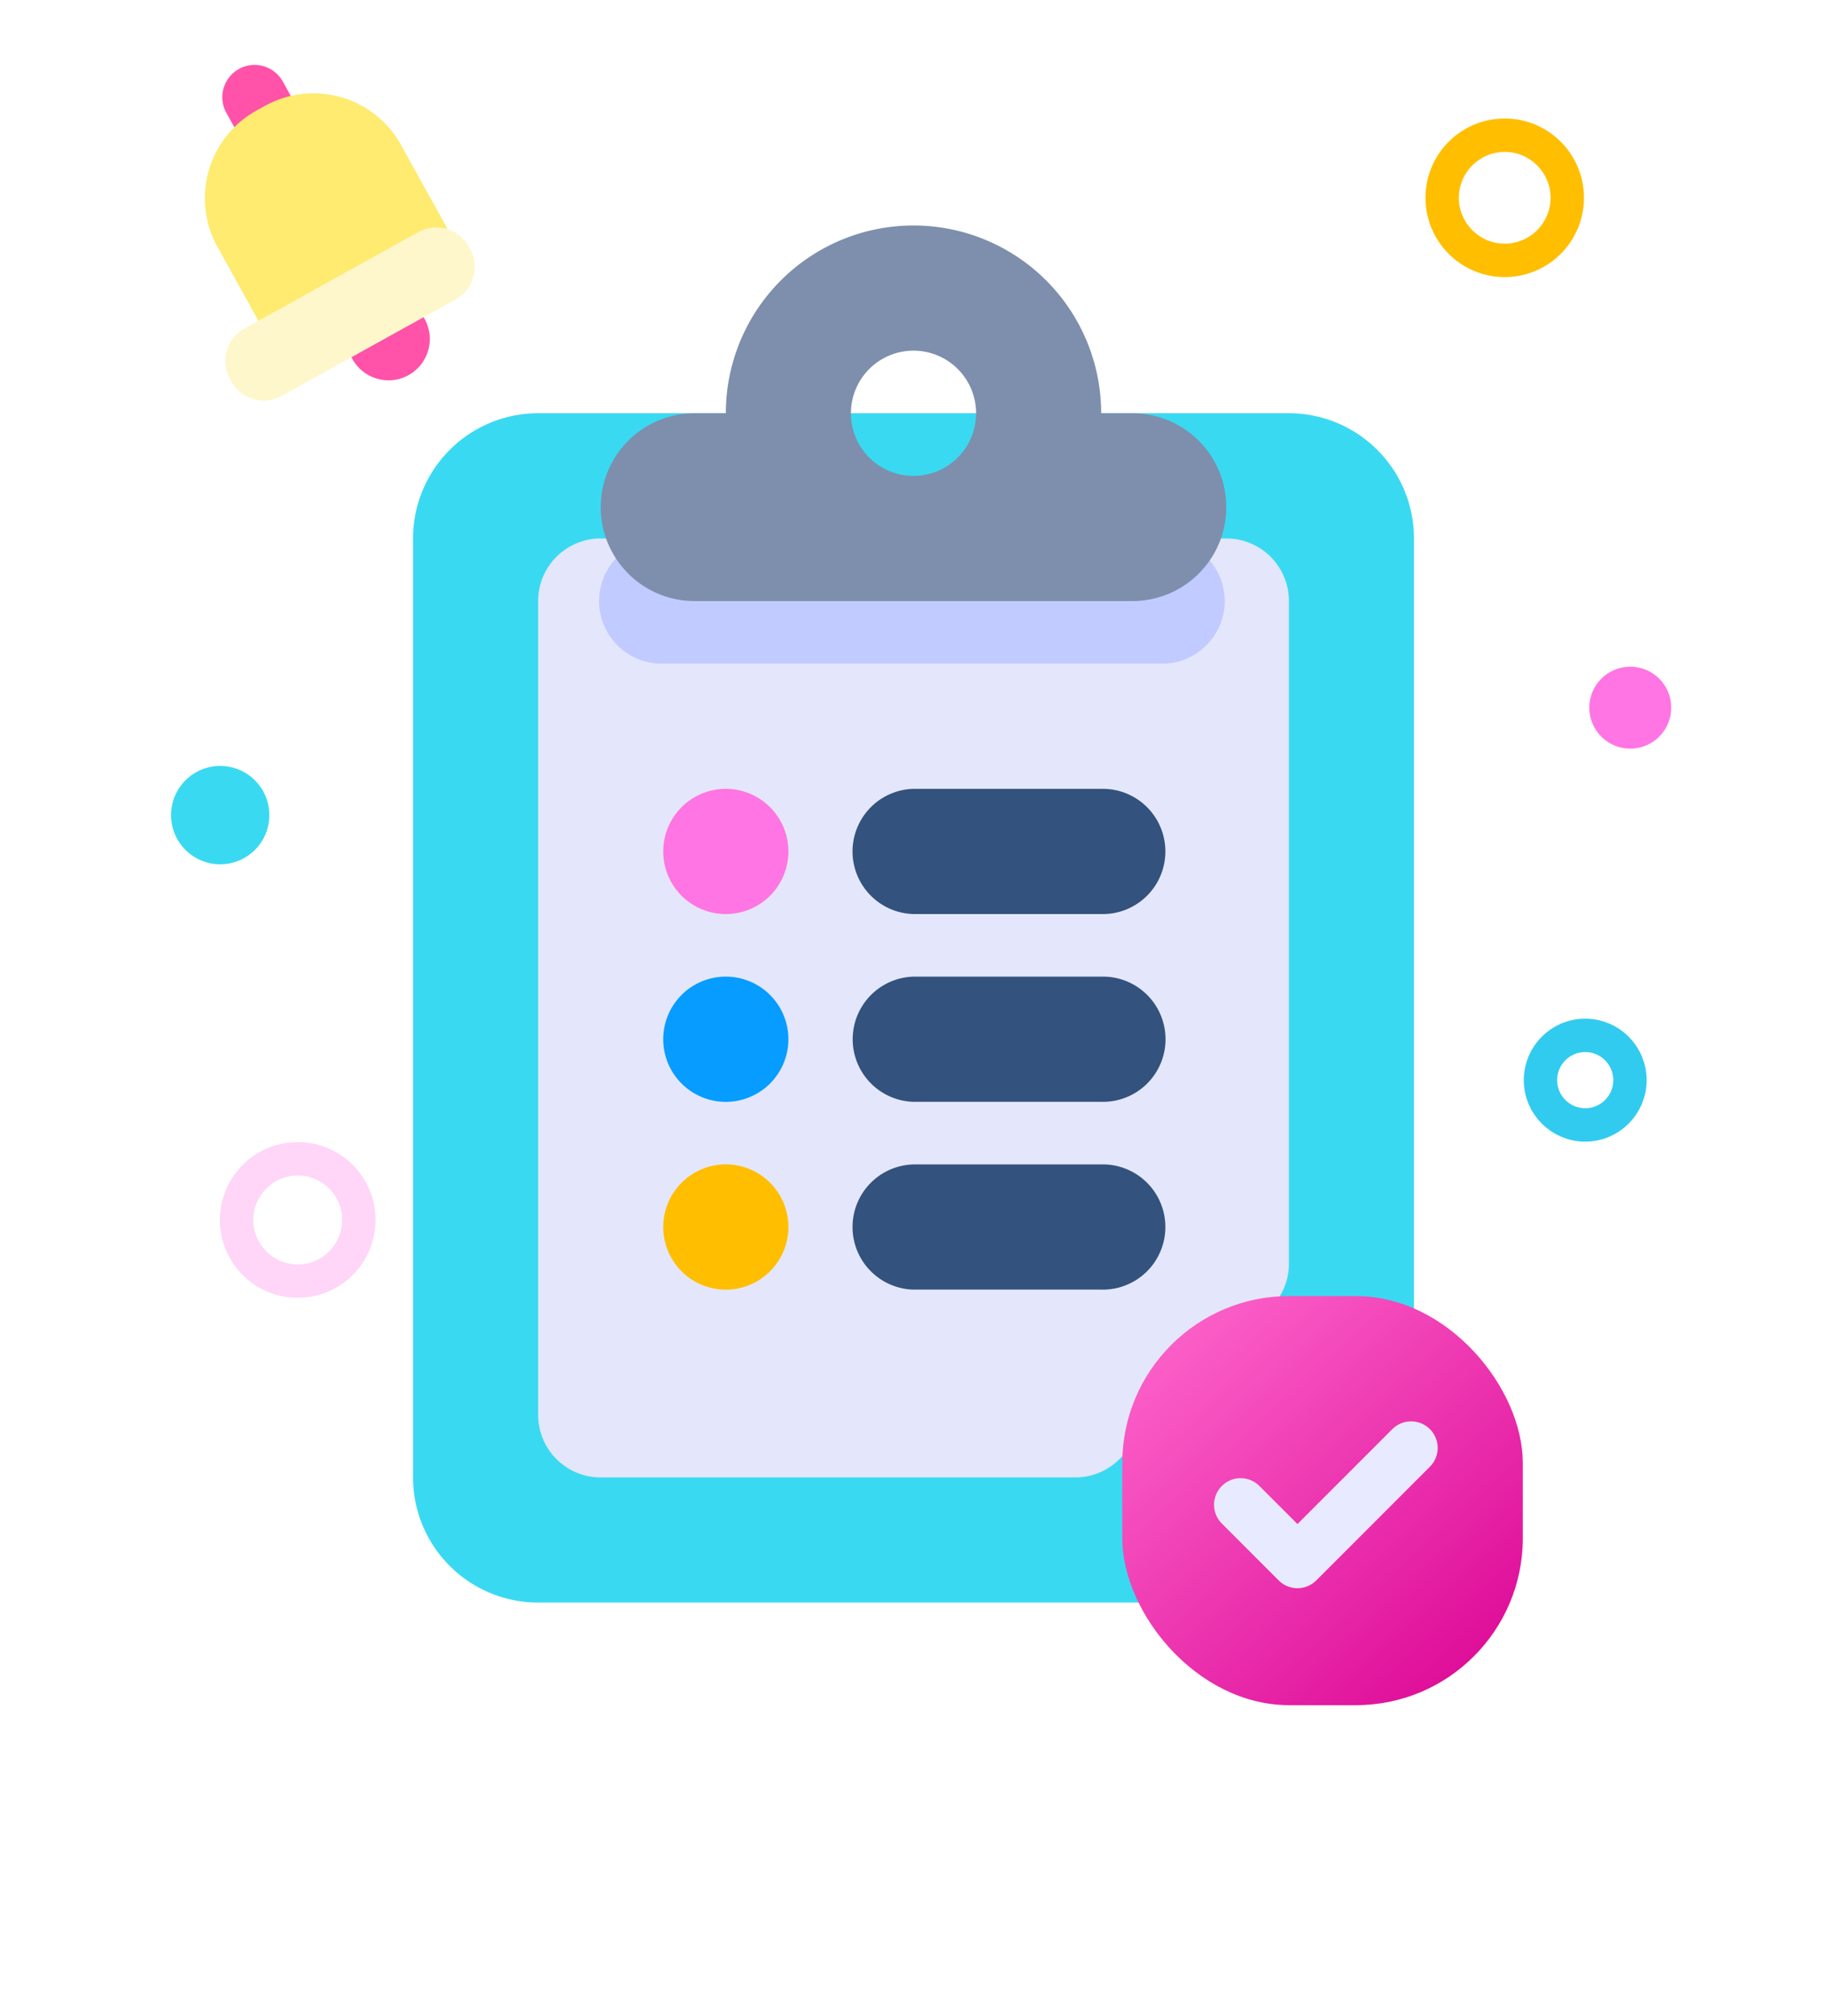 <svg xmlns="http://www.w3.org/2000/svg" xmlns:xlink="http://www.w3.org/1999/xlink" width="218.956" height="241.449" viewBox="0 0 218.956 241.449">
  <defs>
    <filter id="Path_61" x="0" y="0" width="218.956" height="241.449" filterUnits="userSpaceOnUse">
      <feOffset input="SourceAlpha"/>
      <feGaussianBlur stdDeviation="16.5" result="blur"/>
      <feFlood flood-color="#badbe1" flood-opacity="0.902"/>
      <feComposite operator="in" in2="blur"/>
      <feComposite in="SourceGraphic"/>
    </filter>
    <filter id="Path_58" x="18.308" y="18.036" width="51.504" height="42.228" filterUnits="userSpaceOnUse">
      <feOffset dy="3" input="SourceAlpha"/>
      <feGaussianBlur stdDeviation="3" result="blur-2"/>
      <feFlood flood-color="#c49333" flood-opacity="0.161"/>
      <feComposite operator="in" in2="blur-2"/>
      <feComposite in="SourceGraphic"/>
    </filter>
    <linearGradient id="linear-gradient" x1="0.16" y1="0.087" x2="0.871" y2="0.883" gradientUnits="objectBoundingBox">
      <stop offset="0" stop-color="#fb5ec7"/>
      <stop offset="1" stop-color="#df0f9a"/>
    </linearGradient>
    <filter id="Rectangle_1" x="119.5" y="140.245" width="78" height="79" filterUnits="userSpaceOnUse">
      <feOffset dy="3" input="SourceAlpha"/>
      <feGaussianBlur stdDeviation="5" result="blur-3"/>
      <feFlood flood-color="#f44bbc" flood-opacity="0.431"/>
      <feComposite operator="in" in2="blur-3"/>
      <feComposite in="SourceGraphic"/>
    </filter>
    <filter id="Path_39" x="136.5" y="161.245" width="44.791" height="37.98" filterUnits="userSpaceOnUse">
      <feOffset dy="3" input="SourceAlpha"/>
      <feGaussianBlur stdDeviation="3" result="blur-4"/>
      <feFlood flood-opacity="0.161"/>
      <feComposite operator="in" in2="blur-4"/>
      <feComposite in="SourceGraphic"/>
    </filter>
  </defs>
  <g id="Group_12" data-name="Group 12" transform="translate(-78.5 -144.555)">
    <g id="clipboard_2_" data-name="clipboard (2)" transform="translate(127.922 171.564)">
      <g transform="matrix(1, 0, 0, 1, -49.42, -27.01)" filter="url(#Path_61)">
        <path id="Path_61-2" data-name="Path 61" d="M15.073,87.816H105.04a14.994,14.994,0,0,1,14.995,14.995V215.27a14.994,14.994,0,0,1-14.995,14.995H15.073A14.994,14.994,0,0,1,.078,215.27V102.811A15,15,0,0,1,15.073,87.816Zm0,0" transform="translate(49.42 -38.32)" fill="#3ad9f2"/>
      </g>
      <path id="Path_63" data-name="Path 63" d="M170.365,175.637H95.392a7.5,7.5,0,0,0-7.5,7.5V280.6a7.5,7.5,0,0,0,7.5,7.5h61.265a15,15,0,0,0,10.6-4.391l6.211-6.211a14.994,14.994,0,0,0,4.392-10.6V183.134A7.5,7.5,0,0,0,170.365,175.637Zm0,0" transform="translate(-65.325 -130.653)" fill="none"/>
      <path id="Path_64" data-name="Path 64" d="M146.4,238.527l-18.1,18.1a7.5,7.5,0,0,1-5.3,2.2H66.121a7.5,7.5,0,0,1-7.5-7.5V153.861a7.5,7.5,0,0,1,7.5-7.5H141.1a7.5,7.5,0,0,1,7.5,7.5v79.365A7.494,7.494,0,0,1,146.4,238.527Zm0,0" transform="translate(-43.552 -108.877)" fill="#e4e7fb"/>
      <path id="Path_66" data-name="Path 66" d="M95.392,146.363h59.979a7.5,7.5,0,0,1,0,14.995H95.392a7.5,7.5,0,1,1,0-14.995Zm0,0" transform="translate(-65.325 -108.877)" fill="#c2cbff"/>
      <path id="Path_67" data-name="Path 67" d="M132.163,270.951a7.5,7.5,0,1,1-7.5-7.5A7.5,7.5,0,0,1,132.163,270.951Zm0,0" transform="translate(-87.101 -195.978)" fill="#ff75e3"/>
      <path id="Path_68" data-name="Path 68" d="M212.485,263.453h22.492a7.5,7.5,0,1,1,0,14.995H212.485a7.5,7.5,0,0,1,0-14.995Zm0,0" transform="translate(-152.429 -195.978)" fill="#33527d"/>
      <path id="Path_69" data-name="Path 69" d="M212.485,351.273h22.492a7.5,7.5,0,1,1,0,14.994H212.485a7.5,7.5,0,0,1,0-14.994Zm0,0" transform="translate(-152.429 -261.306)" fill="#33527d"/>
      <path id="Path_70" data-name="Path 70" d="M212.485,439.09h22.492a7.5,7.5,0,1,1,0,14.995H212.485a7.5,7.5,0,0,1,0-14.995Zm0,0" transform="translate(-152.429 -326.631)" fill="#33527d"/>
      <path id="Path_71" data-name="Path 71" d="M132.163,358.771a7.5,7.5,0,1,1-7.5-7.5A7.5,7.5,0,0,1,132.163,358.771Zm0,0" transform="translate(-87.101 -261.306)" fill="#079cff"/>
      <path id="Path_72" data-name="Path 72" d="M132.163,446.587a7.5,7.5,0,1,1-7.5-7.5A7.5,7.5,0,0,1,132.163,446.587Zm0,0" transform="translate(-87.101 -326.631)" fill="#ffbe00"/>
      <path id="Path_73" data-name="Path 73" d="M151.622,22.491h-3.749a22.492,22.492,0,0,0-44.984,0H99.141a11.246,11.246,0,1,0,0,22.492h52.481a11.246,11.246,0,0,0,0-22.492Zm-26.241,7.5a7.5,7.5,0,1,1,7.5-7.5A7.5,7.5,0,0,1,125.381,29.989Zm0,0" transform="translate(-65.325)" fill="#7d8fac"/>
    </g>
    <g id="Group_11" data-name="Group 11" transform="translate(46 55.096)">
      <g id="Ellipse_1" data-name="Ellipse 1" transform="translate(215.117 211.47)" fill="none" stroke="#32cbf0" stroke-width="4">
        <circle cx="7.363" cy="7.363" r="7.363" stroke="none"/>
        <circle cx="7.363" cy="7.363" r="5.363" fill="none"/>
      </g>
      <g id="Path_74" data-name="Path 74" transform="translate(203.336 103.653)" fill="none">
        <path d="M9.5,0A9.5,9.5,0,1,1,0,9.5,9.5,9.5,0,0,1,9.5,0Z" stroke="none"/>
        <path d="M 9.497 4 C 6.466 4 4 6.466 4 9.497 C 4 12.527 6.466 14.993 9.497 14.993 C 12.527 14.993 14.993 12.527 14.993 9.497 C 14.993 6.466 12.527 4 9.497 4 M 9.497 0 C 14.741 0 18.993 4.252 18.993 9.497 C 18.993 14.741 14.741 18.993 9.497 18.993 C 4.252 18.993 0 14.741 0 9.497 C 0 4.252 4.252 0 9.497 0 Z" stroke="none" fill="#ffbe00"/>
      </g>
      <g id="Path_75" data-name="Path 75" transform="translate(58.854 226.251)" fill="none" opacity="0.3">
        <path d="M9.326,0A9.326,9.326,0,1,1,0,9.326,9.327,9.327,0,0,1,9.326,0Z" stroke="none"/>
        <path d="M 9.326 4 C 6.389 4 4 6.389 4 9.326 C 4 12.264 6.389 14.653 9.326 14.653 C 12.264 14.653 14.653 12.264 14.653 9.326 C 14.653 6.389 12.264 4 9.326 4 M 9.326 0 C 14.477 0 18.653 4.176 18.653 9.326 C 18.653 14.477 14.477 18.653 9.326 18.653 C 4.176 18.653 0 14.477 0 9.326 C 0 4.176 4.176 0 9.326 0 Z" stroke="none" fill="#ff75e3"/>
      </g>
      <circle id="Ellipse_6" data-name="Ellipse 6" cx="4.909" cy="4.909" r="4.909" transform="translate(222.97 169.309)" fill="#ff75e3"/>
      <circle id="Ellipse_7" data-name="Ellipse 7" cx="5.89" cy="5.89" r="5.89" transform="translate(53 181.199)" fill="#3ad9f2"/>
    </g>
    <g id="bell_1_" data-name="bell (1)" transform="matrix(0.875, -0.485, 0.485, 0.875, 45.725, 186.856)">
      <g id="Group_10" data-name="Group 10" transform="translate(65.237)">
        <path id="Path_55" data-name="Path 55" d="M200.516,362.988a4.952,4.952,0,0,1-4.946-4.946v-4.608a3.734,3.734,0,0,1,3.73-3.73h2.433a3.734,3.734,0,0,1,3.73,3.73v4.608A4.952,4.952,0,0,1,200.516,362.988Z" transform="translate(-195.57 -321.08)" fill="#ff52a8"/>
        <path id="Path_56" data-name="Path 56" d="M212.777,13.285h-.271a3.734,3.734,0,0,1-3.73-3.73V3.866a3.865,3.865,0,1,1,7.731,0V9.555A3.734,3.734,0,0,1,212.777,13.285Z" transform="translate(-207.695)" fill="#ff52a8"/>
      </g>
      <path id="Path_57" data-name="Path 57" d="M115.537,65.614h-1.181A12,12,0,0,0,102.372,77.6V88.717a1.272,1.272,0,0,0,1.271,1.272H126.25a1.272,1.272,0,0,0,1.272-1.272V77.6A12,12,0,0,0,115.537,65.614Z" transform="translate(-44.763 -60.243)" fill="#feeb70"/>
      <g transform="matrix(0.87, 0.48, -0.48, 0.87, 49.17, -21.11)" filter="url(#Path_58)">
        <path id="Path_58-2" data-name="Path 58" d="M82.258,341.659H58.109a4.5,4.5,0,0,1-4.491-4.491v-.355a4.5,4.5,0,0,1,4.491-4.491h24.15a4.5,4.5,0,0,1,4.491,4.491v.355A4.5,4.5,0,0,1,82.258,341.659Z" transform="matrix(0.87, -0.48, 0.48, 0.87, -180.7, -224.56)" fill="#fef7cb"/>
      </g>
    </g>
    <g transform="matrix(1, 0, 0, 1, 78.5, 144.55)" filter="url(#Rectangle_1)">
      <rect id="Rectangle_1-2" data-name="Rectangle 1" width="48" height="49" rx="20" transform="translate(134.5 152.24)" fill="url(#linear-gradient)"/>
    </g>
    <g transform="matrix(1, 0, 0, 1, 78.5, 144.55)" filter="url(#Path_39)">
      <path id="Path_39-2" data-name="Path 39" d="M250.991,397.548h0a3.178,3.178,0,0,1-2.248-.931l-6.811-6.811a3.179,3.179,0,0,1,4.5-4.5l4.563,4.563L262.365,378.5a3.179,3.179,0,0,1,4.5,4.5l-13.622,13.621A3.178,3.178,0,0,1,250.991,397.548Z" transform="translate(-95.5 -210.32)" fill="#e8ebff"/>
    </g>
  </g>
</svg>

